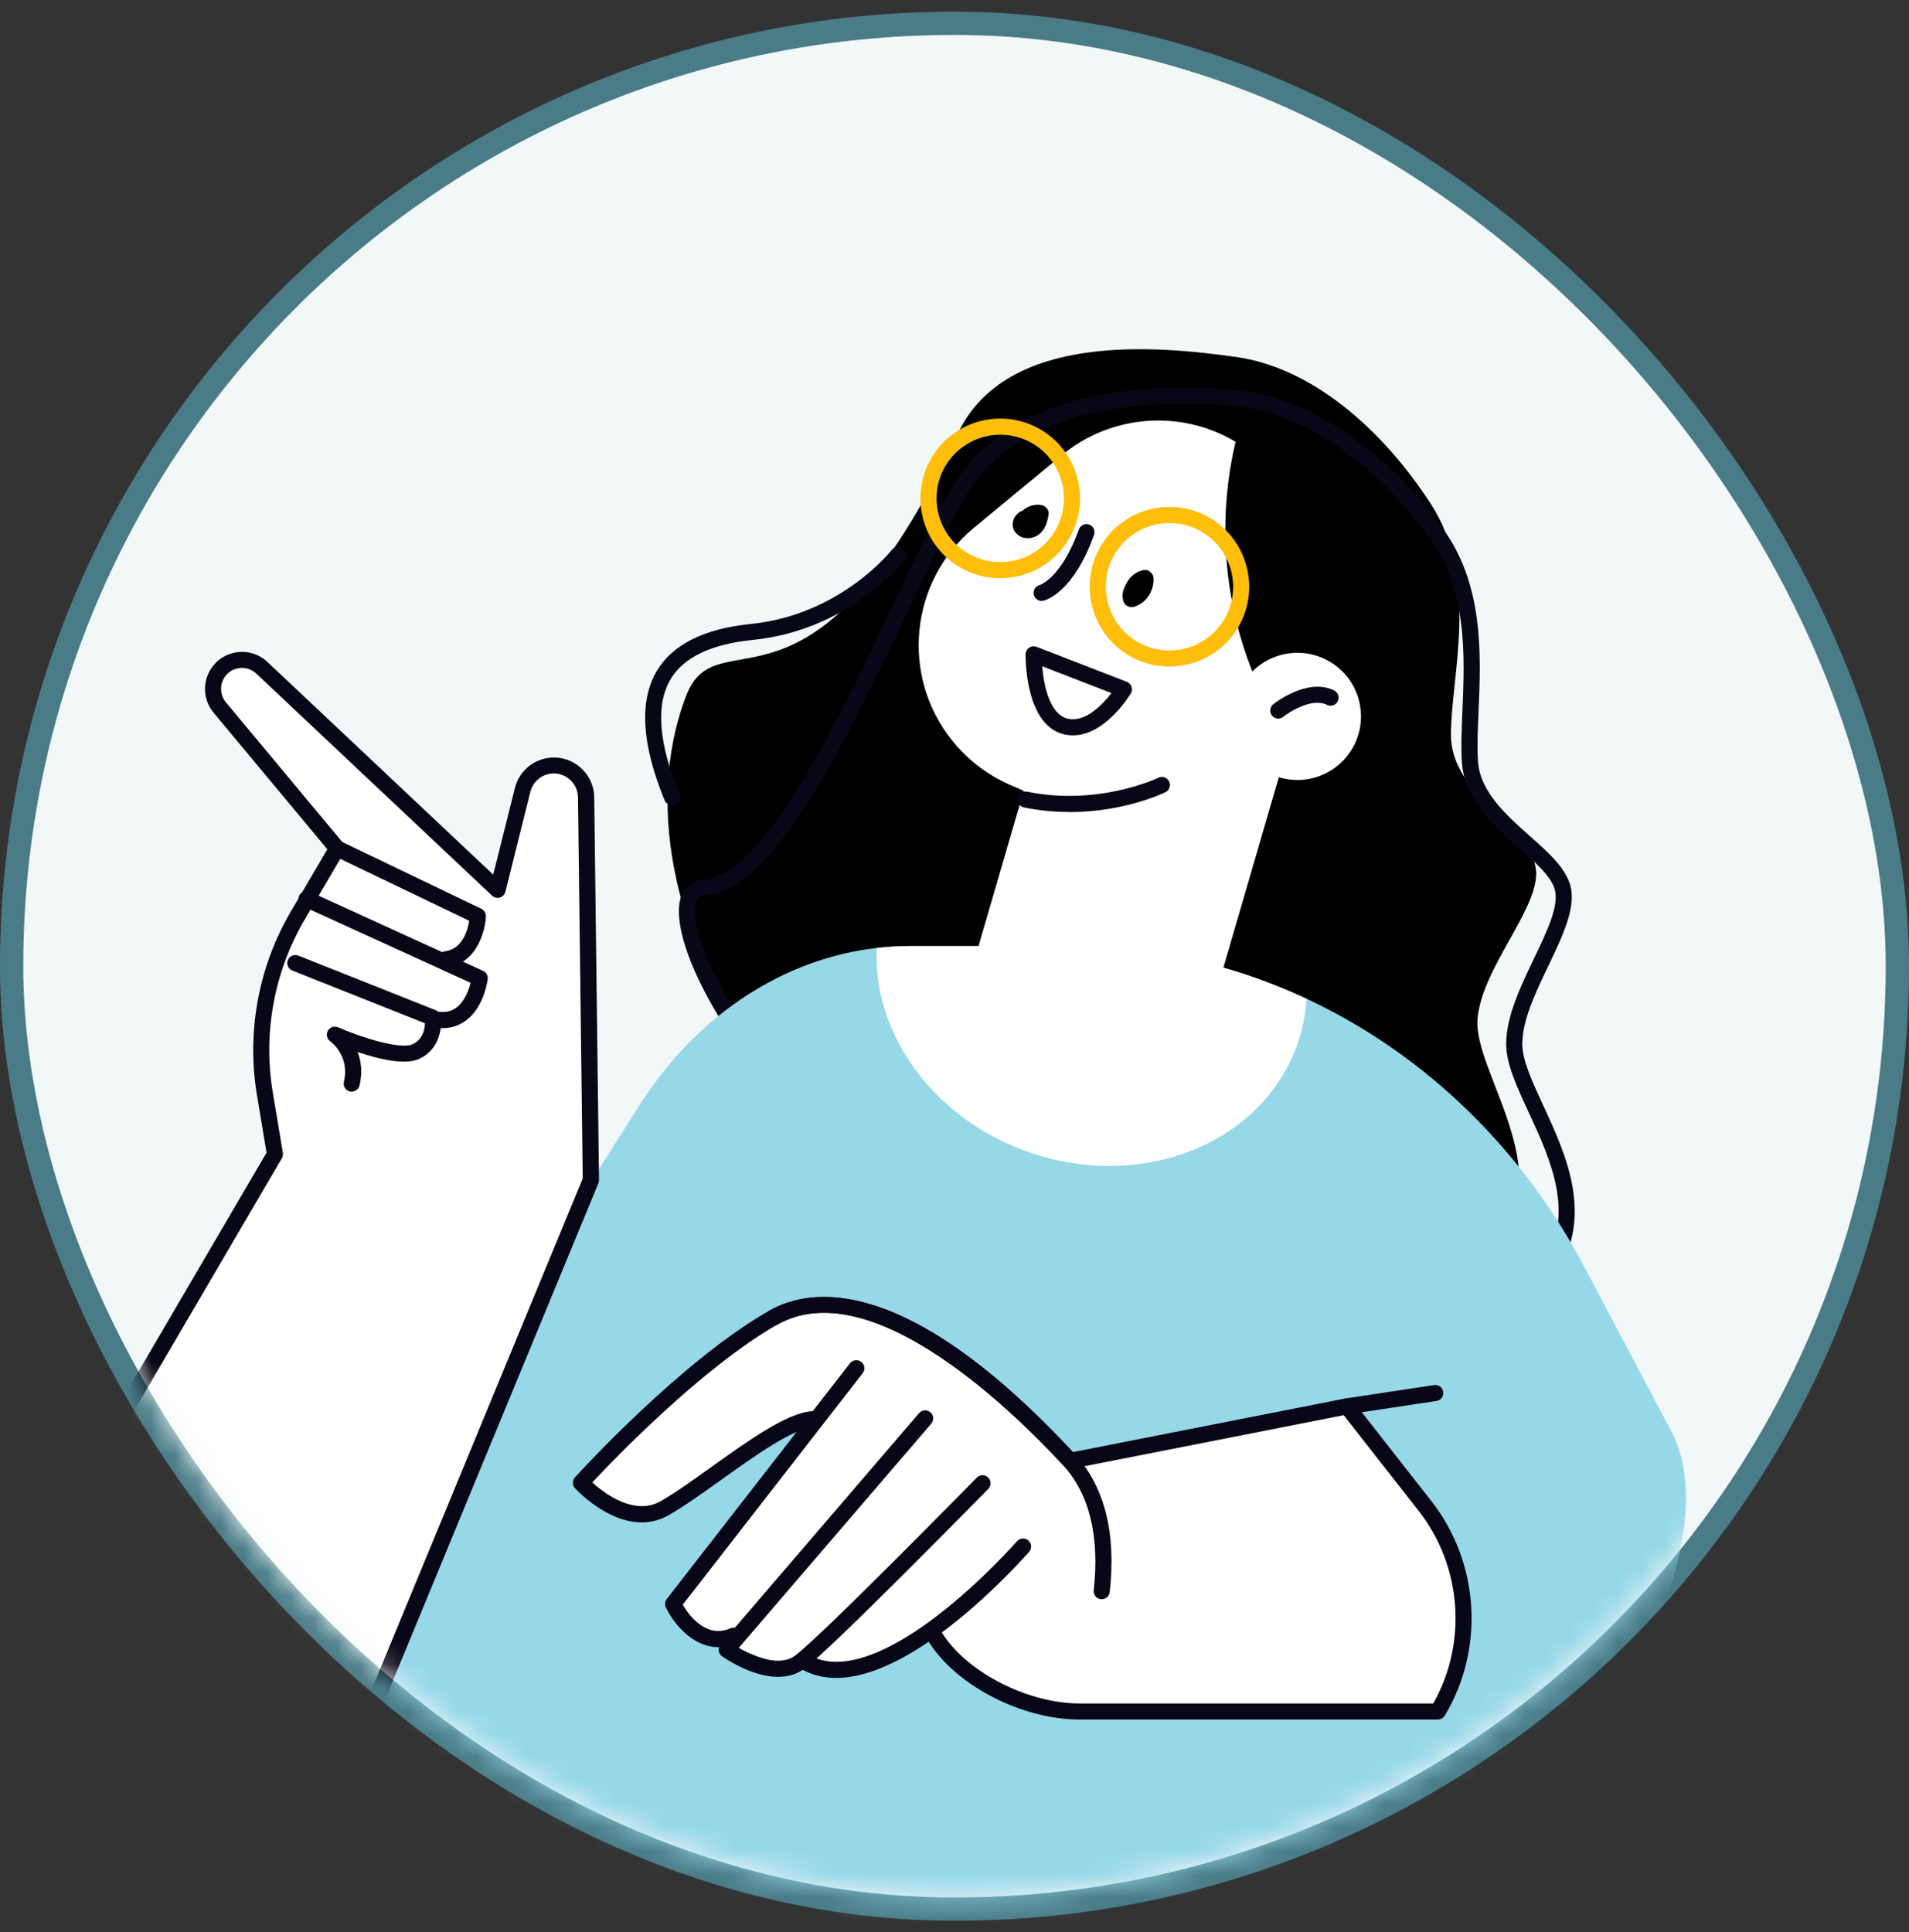 <svg width="82" height="83" viewBox="0 0 82 83" fill="none" xmlns="http://www.w3.org/2000/svg">
<rect x="0" y="0" width="82" height="83" fill="#333333" stroke="none"/>
<rect x="0.5" y="1" width="81" height="81" rx="40.5" fill="#F2F7F8" stroke="#4A7C88"/>
<mask id="mask0_548_52651" style="mask-type:alpha" maskUnits="userSpaceOnUse" x="1" y="1" width="80" height="81">
<rect x="1" y="1.5" width="80" height="80" rx="40" fill="#F2F7F8"/>
</mask>
<g mask="url(#mask0_548_52651)">
<path d="M53.586 56.91C53.586 56.91 61.781 57.038 64.351 53.591C66.92 50.145 63.283 46.033 63.467 43.768C63.65 41.504 66.265 38.871 65.962 37.25C65.659 35.631 62.344 34.107 62.325 31.599C62.307 29.091 63.586 24.912 61.458 21.64C59.331 18.369 56.318 15.785 53.091 15.332C49.864 14.881 43.225 14.189 41.135 18.635C34.857 31.984 30.841 26.314 29.472 29.89C25.796 39.49 34.986 54.791 53.588 56.907L53.586 56.91Z" fill="black"/>
<path d="M56.007 58.886C56.007 58.886 55.995 58.886 55.989 58.886C40.006 58.075 29.165 43.725 29.161 39.141C29.161 37.955 29.923 37.786 30.251 37.769C32.835 37.632 36.074 30.801 38.438 25.813C39.382 23.819 40.2 22.098 40.886 20.944C42.798 17.73 46.965 16.272 52.935 16.731C56.038 16.968 59.318 19.122 61.932 22.641C63.745 25.078 63.615 28.117 63.51 30.56C63.477 31.35 63.444 32.096 63.487 32.708C63.578 34.017 64.713 35.022 65.713 35.91C66.51 36.618 67.264 37.285 67.46 38.06C67.699 39.003 67.124 40.2 66.516 41.47C65.97 42.607 65.406 43.783 65.389 44.811C65.375 45.511 65.82 46.47 66.29 47.486C67.266 49.594 68.478 52.216 66.83 54.743C64.413 58.45 56.362 58.87 56.02 58.886C56.015 58.886 56.009 58.886 56.005 58.886H56.007ZM50.88 17.341C47.311 17.341 43.355 18.15 41.48 21.297C40.81 22.425 40 24.132 39.062 26.111C36.487 31.542 33.282 38.301 30.286 38.461C30.144 38.468 29.851 38.484 29.851 39.141C29.853 41.128 32.557 45.764 36.923 49.79C40.812 53.377 47.282 57.746 56.005 58.194C56.411 58.172 64.075 57.702 66.251 54.364C67.689 52.158 66.613 49.831 65.663 47.776C65.136 46.639 64.682 45.657 64.697 44.798C64.719 43.618 65.315 42.374 65.892 41.17C66.444 40.018 66.966 38.929 66.79 38.229C66.646 37.66 65.97 37.061 65.255 36.427C64.155 35.451 62.908 34.345 62.797 32.757C62.75 32.106 62.783 31.34 62.818 30.531C62.917 28.198 63.042 25.296 61.377 23.055C58.882 19.698 55.785 17.645 52.881 17.421C52.24 17.373 51.566 17.341 50.878 17.341H50.88Z" fill="#080717"/>
<path d="M28.866 34.587C28.73 34.587 28.602 34.505 28.547 34.373C27.558 31.968 27.448 30.096 28.217 28.811C28.897 27.678 30.253 27.001 32.25 26.801C36.103 26.414 38.279 23.654 38.3 23.627C38.417 23.475 38.632 23.448 38.784 23.564C38.935 23.681 38.963 23.897 38.846 24.049C38.751 24.171 36.476 27.073 32.318 27.489C30.55 27.666 29.371 28.232 28.809 29.167C28.157 30.256 28.285 31.918 29.186 34.11C29.258 34.287 29.175 34.489 28.998 34.561C28.955 34.579 28.911 34.587 28.866 34.587Z" fill="#080717"/>
<path d="M61 80L37.5 86L10 75L27.484 47.452C30.214 43.162 34.514 40.635 39.081 40.635H45.98C55.115 40.635 63.545 45.891 68.041 54.392L71.792 61.482C74.691 66.96 66.887 80 61 80Z" fill="#96D8E8"/>
<path d="M14.476 36.439L12.784 39.328C11.433 41.633 10.934 44.339 11.373 46.975L11.806 49.574L-2.658 74.293H15.626L25.377 50.686L25.171 34.244C25.161 33.486 24.545 32.877 23.788 32.877C23.152 32.877 22.599 33.309 22.445 33.927L21.373 38.221L11.245 28.683C10.637 28.111 9.652 28.286 9.279 29.032C9.057 29.476 9.119 30.006 9.436 30.387L14.478 36.441L14.476 36.439Z" fill="white"/>
<path d="M15.626 74.293L25.377 50.686L25.171 34.244C25.161 33.486 24.545 32.877 23.788 32.877C23.152 32.877 22.599 33.309 22.445 33.927L21.373 38.221L11.245 28.683C10.637 28.111 9.652 28.286 9.279 29.032C9.057 29.476 9.119 30.006 9.436 30.387L14.478 36.441L12.786 39.33C11.435 41.635 10.936 44.341 11.375 46.977L11.808 49.576L-2.656 74.295H15.628L15.626 74.293Z" fill="white"/>
<path d="M15.626 74.639C15.581 74.639 15.537 74.632 15.494 74.612C15.317 74.538 15.233 74.338 15.307 74.161L25.031 50.62L24.827 34.248C24.819 33.682 24.355 33.221 23.79 33.221C23.312 33.221 22.898 33.546 22.781 34.009L21.709 38.303C21.68 38.422 21.588 38.517 21.472 38.552C21.353 38.585 21.227 38.556 21.138 38.472L11.01 28.933C10.8 28.737 10.518 28.653 10.236 28.702C9.953 28.752 9.718 28.929 9.59 29.186C9.43 29.507 9.475 29.89 9.702 30.164L14.744 36.217C14.837 36.33 14.851 36.487 14.777 36.614L13.085 39.502C11.777 41.734 11.291 44.366 11.717 46.919L12.15 49.518C12.164 49.597 12.15 49.679 12.107 49.749L-2.357 74.468C-2.454 74.633 -2.666 74.688 -2.829 74.593C-2.994 74.496 -3.048 74.284 -2.953 74.12L11.449 49.51L11.037 47.035C10.586 44.325 11.101 41.526 12.49 39.156L14.06 36.478L9.174 30.611C8.77 30.125 8.69 29.446 8.974 28.881C9.201 28.426 9.617 28.115 10.118 28.025C10.619 27.936 11.117 28.086 11.488 28.434L21.186 37.568L22.117 33.847C22.309 33.076 22.999 32.537 23.795 32.537C24.738 32.537 25.513 33.303 25.524 34.246L25.73 50.688C25.73 50.735 25.723 50.781 25.703 50.824L15.952 74.431C15.898 74.566 15.77 74.645 15.634 74.645L15.626 74.639Z" fill="#080717"/>
<path d="M19.152 41.552C18.981 41.552 18.832 41.424 18.81 41.249C18.787 41.06 18.921 40.887 19.109 40.862C19.865 40.767 20.09 39.952 20.155 39.55L14.326 36.75C14.153 36.667 14.081 36.461 14.165 36.29C14.246 36.118 14.454 36.045 14.625 36.128L20.675 39.035C20.8 39.095 20.877 39.223 20.872 39.363C20.838 40.051 20.446 41.394 19.195 41.55C19.181 41.55 19.166 41.552 19.152 41.552Z" fill="#080717"/>
<path d="M19.012 44.162C18.909 44.162 18.804 44.154 18.696 44.137C18.507 44.108 18.377 43.932 18.404 43.744C18.433 43.555 18.604 43.429 18.797 43.452C19.121 43.501 19.387 43.443 19.613 43.272C19.97 42.999 20.141 42.51 20.213 42.214L13.023 38.931C12.85 38.851 12.772 38.647 12.852 38.472C12.931 38.299 13.135 38.221 13.31 38.301L20.749 41.699C20.887 41.761 20.967 41.905 20.949 42.055C20.944 42.103 20.8 43.237 20.034 43.82C19.739 44.045 19.395 44.16 19.012 44.16V44.162Z" fill="#080717"/>
<path d="M15.109 46.892C15.082 46.892 15.057 46.888 15.03 46.883C14.843 46.838 14.728 46.653 14.773 46.467C15.035 45.349 14.217 44.75 14.184 44.725C14.041 44.622 13.996 44.425 14.083 44.272C14.171 44.118 14.359 44.054 14.521 44.124C15.537 44.569 17.202 45.088 17.716 44.855C18.165 44.651 18.247 44.208 18.255 43.953L12.558 41.688C12.381 41.618 12.294 41.416 12.364 41.239C12.434 41.062 12.636 40.977 12.813 41.045L18.715 43.391C18.83 43.436 18.911 43.539 18.929 43.659C18.999 44.112 18.894 45.077 18.002 45.483C17.386 45.765 16.242 45.483 15.362 45.187C15.509 45.566 15.581 46.045 15.445 46.622C15.408 46.781 15.267 46.888 15.109 46.888V46.892Z" fill="#080717"/>
<path d="M45.811 47.681L45.959 47.708C48.541 48.196 51.07 46.643 51.804 44.12L55.183 32.52L44.958 30.59L41.857 41.235C41.014 44.13 42.848 47.123 45.811 47.683V47.681Z" fill="white"/>
<path d="M53.073 18.974L53.052 19.069C52.063 23.371 52.84 27.892 55.21 31.617L49.805 36.506L43.39 33.713C42.425 33.293 41.575 32.645 40.915 31.827C38.661 29.038 39.073 24.953 41.836 22.669L45.607 19.553C47.724 17.803 50.713 17.572 53.073 18.976V18.974Z" fill="white"/>
<path d="M57.944 32.37C57.062 33.592 55.354 33.868 54.132 32.986C52.91 32.103 52.634 30.395 53.516 29.172C54.398 27.949 56.106 27.673 57.328 28.556C58.55 29.438 58.826 31.147 57.944 32.37Z" fill="white"/>
<path d="M54.907 30.866C54.806 30.866 54.705 30.821 54.637 30.736C54.519 30.586 54.542 30.37 54.691 30.25C54.752 30.203 56.164 29.089 57.308 29.657C57.479 29.742 57.549 29.948 57.464 30.12C57.378 30.291 57.17 30.361 57.001 30.275C56.378 29.966 55.434 30.541 55.121 30.788C55.057 30.839 54.981 30.864 54.905 30.864L54.907 30.866Z" fill="#080717"/>
<path d="M46.093 31.587C45.941 31.587 45.784 31.566 45.624 31.519C44.022 31.055 44.053 28.22 44.054 28.1C44.056 27.987 44.113 27.882 44.208 27.818C44.301 27.756 44.42 27.742 44.525 27.783L48.403 29.286C48.498 29.323 48.572 29.4 48.605 29.496C48.638 29.593 48.626 29.698 48.574 29.785C48.525 29.867 47.472 31.585 46.091 31.585L46.093 31.587ZM44.766 28.619C44.832 29.435 45.086 30.645 45.819 30.856C46.592 31.08 47.363 30.26 47.742 29.77L44.766 28.617V28.619Z" fill="#080717"/>
<path d="M45.041 22.118C45.078 21.918 44.929 21.729 44.736 21.694C44.476 21.646 44.191 21.721 43.983 21.885C43.965 21.898 43.952 21.916 43.936 21.931C43.864 21.953 43.794 21.988 43.736 22.038C43.652 22.114 43.577 22.2 43.54 22.308C43.495 22.443 43.48 22.581 43.53 22.717C43.584 22.863 43.693 22.966 43.825 23.041C43.932 23.102 44.055 23.117 44.175 23.115C44.402 23.115 44.624 22.991 44.768 22.818C44.931 22.619 44.997 22.365 45.041 22.118Z" fill="black"/>
<path d="M49.545 24.811C49.535 24.695 49.463 24.597 49.366 24.537C49.327 24.508 49.281 24.49 49.232 24.485C49.168 24.475 49.106 24.483 49.046 24.506C48.834 24.558 48.636 24.704 48.502 24.873C48.447 24.943 48.401 25.023 48.364 25.105C48.34 25.144 48.319 25.184 48.3 25.225C48.23 25.383 48.199 25.579 48.237 25.75C48.245 25.814 48.267 25.872 48.305 25.927C48.334 25.97 48.371 26.003 48.416 26.024C48.519 26.086 48.624 26.092 48.737 26.055C49.254 25.892 49.59 25.344 49.545 24.811Z" fill="black"/>
<path d="M44.742 25.811C44.587 25.811 44.445 25.704 44.406 25.545C44.361 25.358 44.476 25.174 44.663 25.129C44.663 25.129 45.595 24.835 46.343 22.74C46.407 22.559 46.605 22.466 46.784 22.53C46.963 22.594 47.058 22.792 46.994 22.971C46.118 25.424 44.952 25.769 44.824 25.8C44.797 25.806 44.769 25.809 44.742 25.809V25.811Z" fill="#080717"/>
<path d="M42.957 24.838C42.296 24.838 41.649 24.645 41.084 24.274C40.319 23.772 39.796 23.001 39.609 22.105C39.423 21.208 39.598 20.293 40.099 19.527C40.6 18.761 41.372 18.238 42.267 18.051C43.161 17.865 44.078 18.04 44.843 18.541C45.609 19.043 46.132 19.814 46.318 20.711C46.505 21.607 46.33 22.523 45.828 23.288C45.327 24.054 44.556 24.577 43.66 24.764C43.427 24.812 43.19 24.836 42.957 24.836V24.838ZM42.968 18.672C42.077 18.672 41.203 19.107 40.678 19.906C39.85 21.168 40.202 22.869 41.465 23.697C42.728 24.527 44.426 24.173 45.253 22.909C46.081 21.648 45.729 19.947 44.467 19.119C44.004 18.815 43.485 18.672 42.971 18.672H42.968Z" fill="#FFBE0A"/>
<path d="M50.227 28.63C49.582 28.63 48.931 28.45 48.352 28.069C46.773 27.031 46.332 24.902 47.367 23.32C48.404 21.739 50.534 21.298 52.113 22.334C53.693 23.372 54.134 25.501 53.098 27.083C52.442 28.086 51.346 28.628 50.229 28.628L50.227 28.63ZM50.237 22.466C49.345 22.466 48.471 22.902 47.946 23.701C47.118 24.962 47.472 26.663 48.733 27.491C49.994 28.319 51.694 27.968 52.521 26.704C53.349 25.442 52.995 23.741 51.734 22.913C51.272 22.61 50.753 22.466 50.239 22.466H50.237Z" fill="#FFBE0A"/>
<path d="M45.945 34.877C45.329 34.877 44.67 34.821 43.981 34.681C43.794 34.642 43.674 34.46 43.713 34.273C43.752 34.086 43.932 33.966 44.121 34.005C47.192 34.635 49.73 33.418 49.755 33.406C49.926 33.322 50.134 33.394 50.217 33.565C50.301 33.736 50.231 33.944 50.058 34.028C49.97 34.071 48.282 34.881 45.945 34.881V34.877Z" fill="#080717"/>
<path d="M43.842 63.165L57.86 60.406L61.217 64.693C63.208 67.235 63.426 70.742 61.765 73.512H46.364C43.116 73.512 38.875 70.793 39.704 67.649L43.84 63.165H43.842Z" fill="white"/>
<path d="M61.767 73.858H46.366C44.089 73.858 41.48 72.615 40.163 70.905C39.349 69.845 39.075 68.691 39.372 67.561C39.386 67.507 39.415 67.456 39.452 67.415L43.588 62.931C43.639 62.876 43.703 62.839 43.775 62.826L57.792 60.067C57.918 60.042 58.05 60.09 58.13 60.194L61.487 64.48C63.552 67.116 63.784 70.819 62.06 73.69C61.998 73.793 61.886 73.858 61.765 73.858H61.767ZM40.019 67.82C39.759 68.937 40.246 69.882 40.709 70.483C41.886 72.013 44.319 73.167 46.364 73.167H61.567C63.036 70.564 62.795 67.267 60.945 64.906L57.718 60.786L44.019 63.483L40.019 67.82Z" fill="#080717"/>
<path d="M39.155 70.43L40.451 69.713C40.451 69.713 43.132 73.183 46.633 70.735C47.487 70.136 47.532 64.573 45.889 62.67C42.671 58.943 36.691 54.28 33.2 56.603C29.711 58.926 25.081 63.467 25.081 63.467C25.081 63.467 27.003 66.002 28.829 64.594C31.386 62.621 34.533 61.19 34.533 61.19L29.004 69.019C29.004 69.019 30.144 70.323 31.663 70.809C33.183 71.295 35.248 72.697 39.153 70.43H39.155Z" fill="white"/>
<path d="M27.562 65.39C26.064 65.39 24.767 63.996 24.698 63.922C24.578 63.79 24.578 63.588 24.698 63.455C24.883 63.251 29.262 58.45 33.033 56.302C34.846 55.269 38.959 54.692 46.145 62.433C46.275 62.573 46.268 62.791 46.128 62.921C45.988 63.051 45.768 63.043 45.64 62.903C43.268 60.349 37.327 54.651 33.377 56.902C30.179 58.726 26.395 62.654 25.441 63.675C25.956 64.14 27.247 65.123 28.376 64.48C29 64.124 29.762 63.58 30.57 63.002C32.155 61.869 33.797 60.695 34.869 60.615C35.059 60.605 35.225 60.744 35.24 60.934C35.254 61.125 35.112 61.29 34.922 61.305C34.043 61.371 32.411 62.538 30.974 63.566C30.152 64.153 29.375 64.709 28.72 65.082C28.334 65.302 27.945 65.39 27.568 65.39H27.562Z" fill="#080717"/>
<path d="M30.849 70.748C29.738 70.748 28.92 69.71 28.602 69.043C28.545 68.924 28.561 68.784 28.64 68.681L36.511 58.555C36.627 58.406 36.845 58.377 36.996 58.495C37.146 58.612 37.175 58.83 37.057 58.981L29.326 68.928C29.584 69.366 30.327 70.392 31.362 69.943C31.537 69.867 31.741 69.947 31.817 70.124C31.893 70.299 31.811 70.503 31.636 70.579C31.36 70.697 31.098 70.75 30.851 70.75L30.849 70.748Z" fill="#080717"/>
<path d="M33.423 72.026C32.258 72.026 31.077 71.183 31.011 71.136C30.933 71.08 30.88 70.992 30.871 70.897C30.859 70.802 30.888 70.704 30.952 70.63L39.477 60.699C39.602 60.553 39.821 60.538 39.965 60.662C40.111 60.786 40.126 61.004 40.002 61.15L31.733 70.78C32.37 71.151 33.484 71.612 34.154 71.113C35.306 70.249 41.892 63.535 41.958 63.467C42.092 63.331 42.31 63.329 42.446 63.463C42.582 63.597 42.584 63.815 42.45 63.951C42.178 64.229 35.761 70.772 34.566 71.665C34.216 71.927 33.82 72.024 33.422 72.024L33.423 72.026Z" fill="#080717"/>
<path d="M35.916 72.071C35.349 72.071 34.809 71.936 34.317 71.627C34.156 71.526 34.107 71.312 34.208 71.151C34.309 70.99 34.523 70.941 34.684 71.042C36.239 72.02 38.574 70.689 40.256 69.4C42.151 67.95 43.668 66.217 43.684 66.2C43.81 66.056 44.027 66.043 44.171 66.167C44.315 66.293 44.331 66.511 44.204 66.655C43.983 66.909 39.438 72.071 35.916 72.071Z" fill="#080717"/>
<path d="M47.324 68.69C47.313 68.69 47.299 68.69 47.285 68.689C47.095 68.667 46.959 68.496 46.98 68.308C47.239 65.961 46.788 64.144 45.638 62.905C43.266 60.351 37.325 54.653 33.375 56.904C33.208 56.998 32.998 56.941 32.903 56.774C32.808 56.609 32.866 56.397 33.033 56.302C34.846 55.269 38.959 54.692 46.145 62.433C47.439 63.827 47.952 65.827 47.668 68.381C47.649 68.558 47.499 68.689 47.324 68.689V68.69Z" fill="#080717"/>
<path d="M57.86 60.752C57.693 60.752 57.545 60.63 57.518 60.459C57.489 60.27 57.619 60.093 57.808 60.066L61.6 59.492C61.788 59.463 61.965 59.593 61.992 59.782C62.022 59.971 61.892 60.148 61.703 60.175L57.911 60.748C57.893 60.75 57.876 60.752 57.858 60.752H57.86Z" fill="#080717"/>
<path d="M44.263 49.513C49.154 51.177 54.301 49.056 55.754 44.775C55.964 44.159 56.083 43.531 56.123 42.903C52.974 41.432 49.531 40.635 45.98 40.635H39.081C38.605 40.635 38.133 40.668 37.663 40.722C37.48 44.42 40.113 48.099 44.263 49.513Z" fill="white"/>
</g>
</svg>
